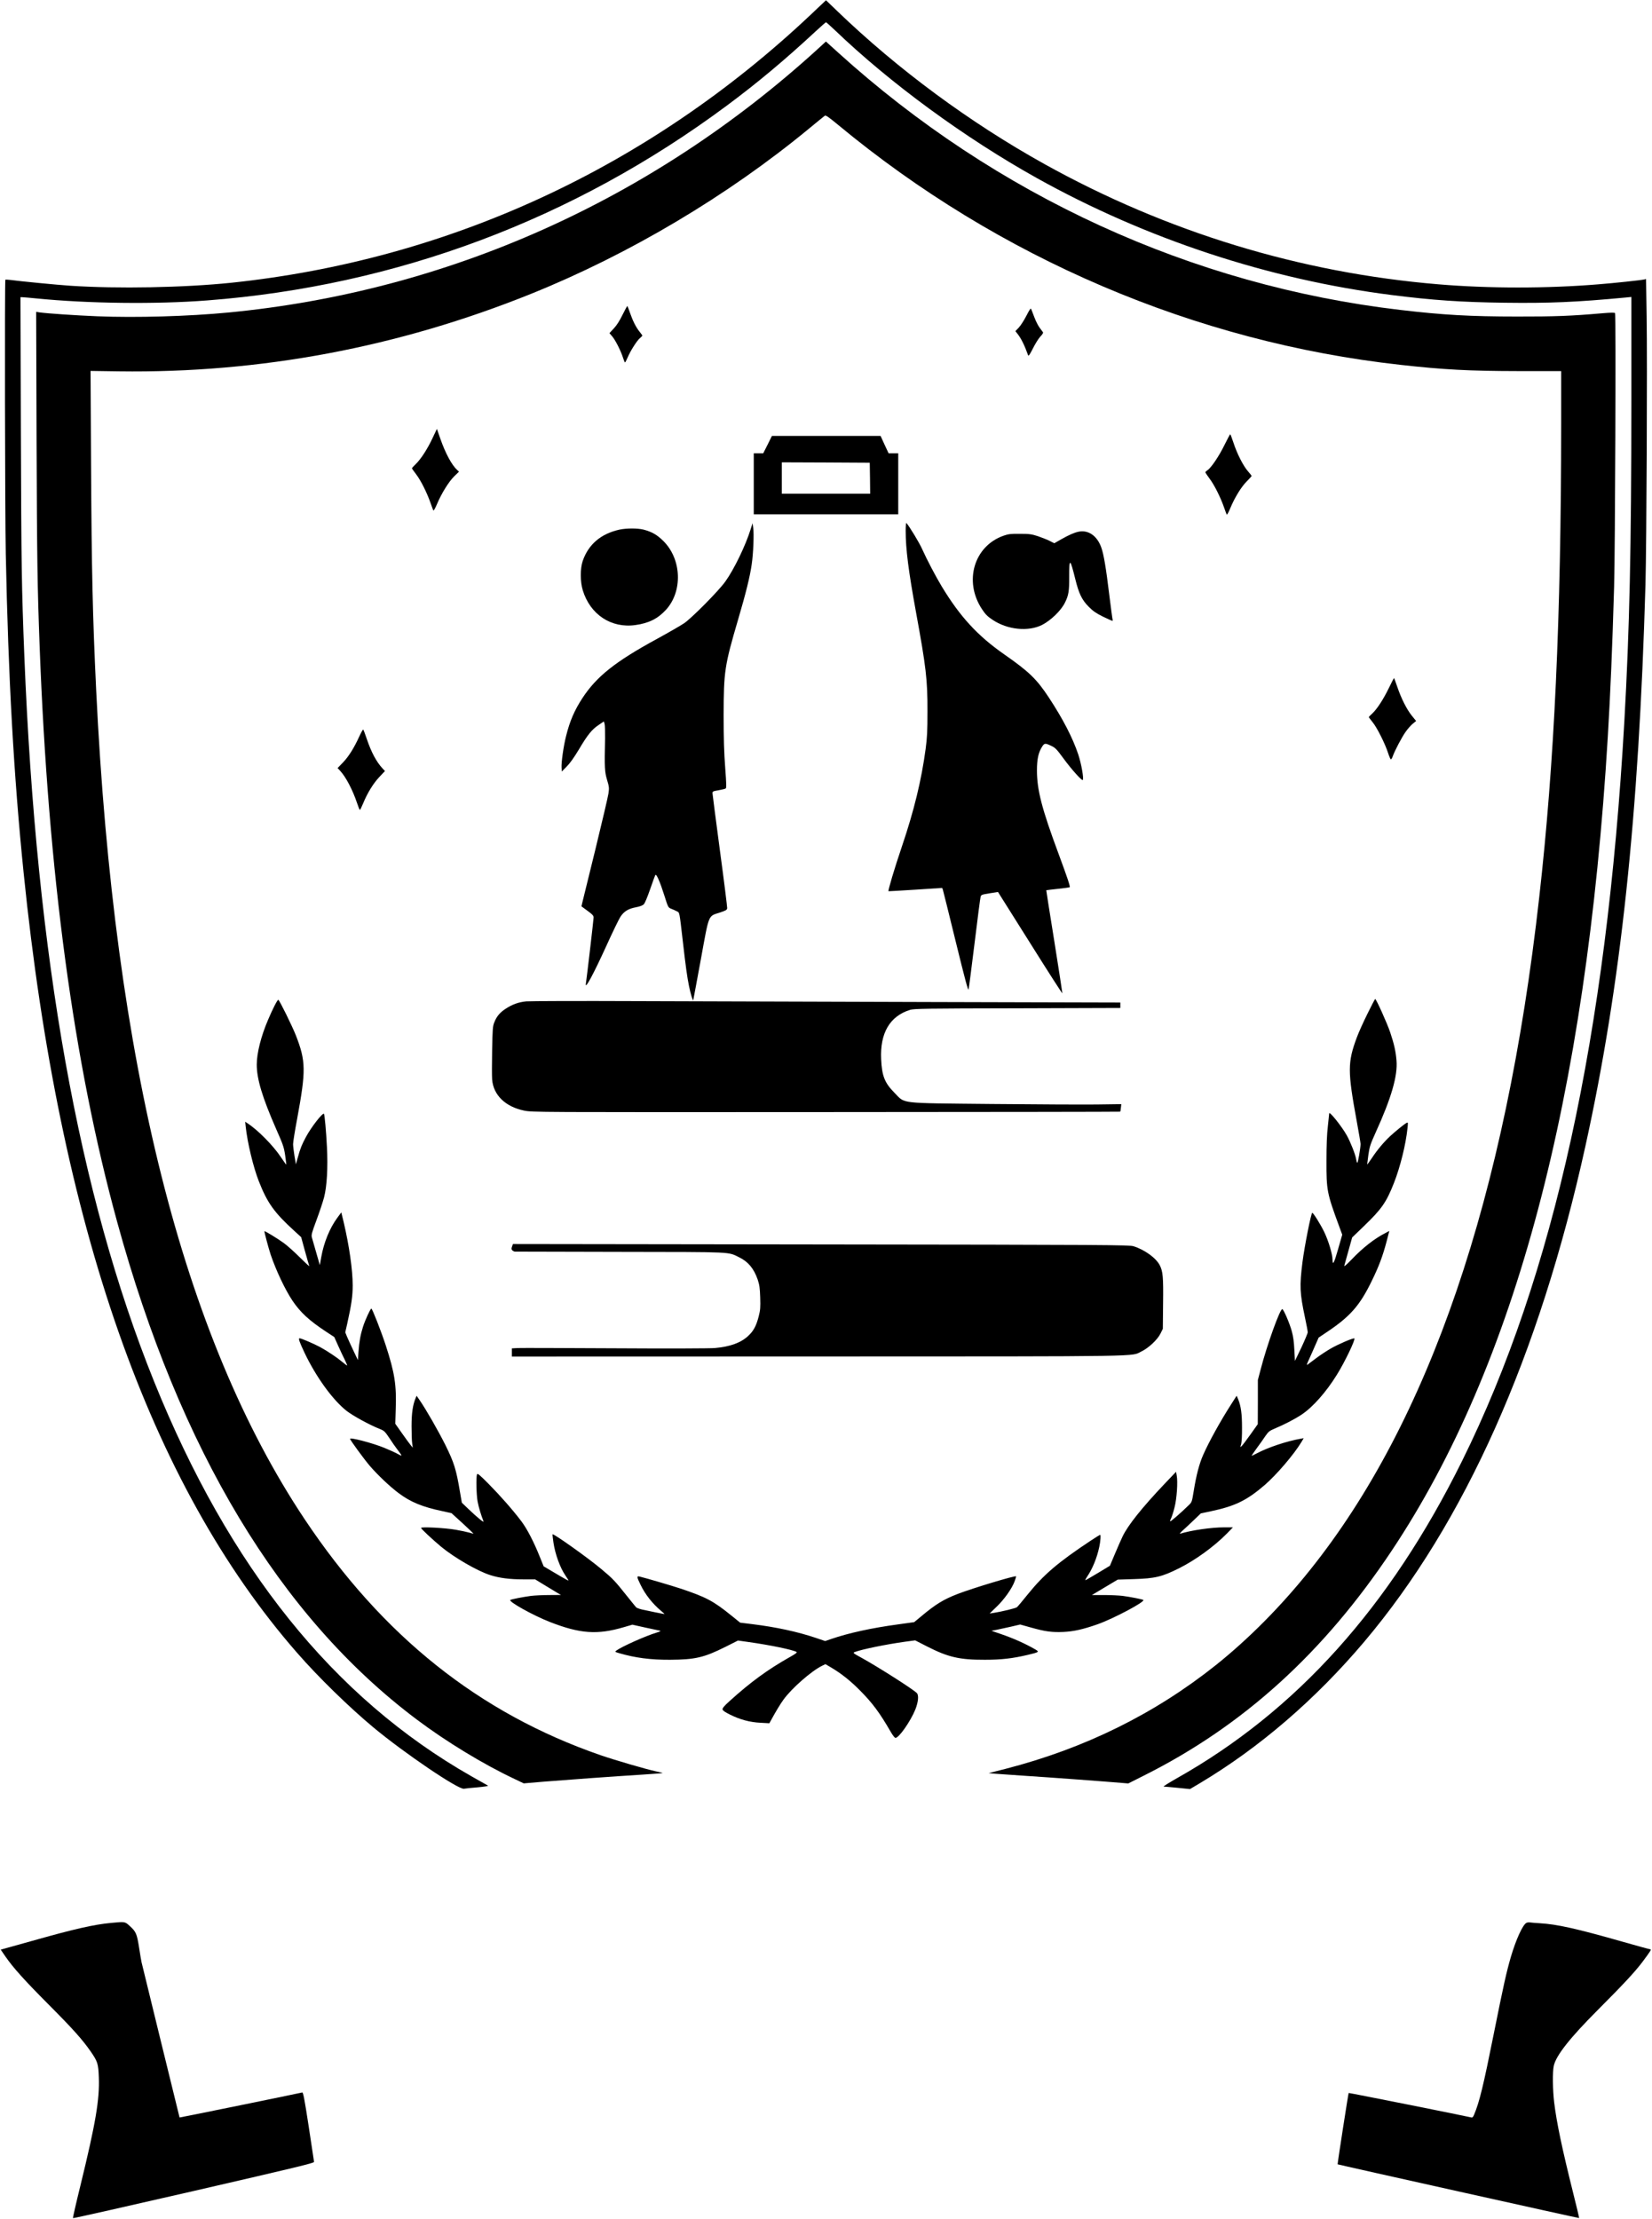 <?xml version="1.0" standalone="no"?>
<!DOCTYPE svg PUBLIC "-//W3C//DTD SVG 20010904//EN"
 "http://www.w3.org/TR/2001/REC-SVG-20010904/DTD/svg10.dtd">
<svg version="1.0" xmlns="http://www.w3.org/2000/svg"
 width="2001pt" height="2688pt" viewBox="0 0 2001 2688"
 preserveAspectRatio="xMidYMid meet">

<g transform="translate(0,2688) scale(0.1,-0.1)"
fill="#000000" stroke="none">
<path d="M9820 26702 c-1961 -1850 -4382 -2970 -7020 -3247 -571 -59 -1375
-74 -1950 -36 -165 11 -614 55 -723 70 -31 4 -59 5 -62 3 -9 -10 -5 -2830 5
-3322 30 -1495 97 -2694 216 -3860 434 -4282 1530 -7408 3311 -9448 255 -293
631 -660 928 -907 373 -310 1028 -754 1095 -741 14 3 88 11 165 17 86 8 134
16 125 21 -8 4 -100 57 -205 116 -1666 949 -2930 2523 -3840 4782 -912 2264
-1424 5126 -1570 8780 -33 835 -37 1102 -42 2698 l-5 1652 23 0 c13 0 91 -7
172 -15 619 -62 1447 -72 2067 -24 2291 176 4436 980 6290 2357 371 275 711
560 1076 899 67 62 125 113 129 113 4 0 51 -42 104 -92 673 -646 1577 -1308
2450 -1795 1324 -738 2815 -1229 4301 -1417 500 -63 833 -86 1366 -93 540 -7
870 7 1462 63 l72 7 0 -1259 c0 -1787 -22 -2761 -85 -3884 -216 -3802 -853
-6708 -1965 -8955 -877 -1772 -2006 -3028 -3457 -3845 -97 -55 -168 -100 -158
-100 11 0 87 -7 170 -15 l149 -15 121 72 c722 431 1400 1015 1990 1713 1216
1439 2120 3465 2679 6005 428 1946 646 3990 727 6800 13 487 23 2704 14 3252
l-7 448 -22 -5 c-37 -9 -364 -44 -556 -59 -617 -51 -1330 -51 -1935 0 -1673
139 -3297 635 -4776 1458 -902 502 -1771 1143 -2509 1853 l-135 130 -185 -175z"/>
<path d="M9895 26277 c-2006 -1824 -4475 -2927 -7125 -3182 -488 -47 -1123
-65 -1590 -46 -270 11 -604 34 -699 47 l-43 7 5 -1554 c5 -1450 10 -1770 37
-2494 104 -2763 411 -5048 939 -6975 757 -2764 1972 -4783 3627 -6026 360
-271 811 -545 1189 -723 l109 -52 246 21 c276 22 822 62 1190 85 134 9 246 17
247 19 2 1 -34 11 -79 20 -122 26 -502 137 -673 196 -1471 509 -2641 1442
-3586 2860 -1474 2212 -2307 5527 -2524 10040 -43 902 -55 1445 -62 2721 l-6
1146 344 -5 c1713 -23 3381 290 4992 939 1190 480 2377 1185 3366 2001 95 79
181 148 190 155 13 10 38 -7 161 -108 1948 -1616 4331 -2633 6810 -2908 527
-59 838 -75 1432 -76 l518 0 0 -640 c-1 -2344 -82 -4106 -266 -5735 -408
-3635 -1334 -6348 -2779 -8150 -352 -440 -740 -830 -1137 -1148 -743 -592
-1590 -1010 -2548 -1257 l-205 -52 75 -7 c41 -3 217 -15 390 -27 281 -18 971
-69 1155 -85 l71 -6 183 92 c1208 604 2184 1489 3010 2730 1495 2244 2354
5483 2616 9860 31 519 55 1086 76 1810 13 437 23 3301 12 3317 -6 8 -46 8
-163 -2 -364 -32 -572 -40 -1025 -39 -563 0 -898 19 -1415 80 -2521 296 -4893
1382 -6810 3119 l-146 132 -109 -100z"/>
<path d="M7541 23068 c-35 -72 -71 -129 -106 -166 l-53 -57 34 -40 c39 -46
104 -175 130 -257 10 -32 21 -58 24 -58 4 0 20 30 35 66 35 81 113 203 149
231 14 12 26 24 26 28 0 4 -15 25 -34 48 -42 52 -81 129 -116 230 -15 43 -29
79 -31 81 -2 2 -28 -46 -58 -106z"/>
<path d="M12432 23055 c-28 -55 -70 -120 -92 -143 l-41 -43 29 -37 c41 -52 83
-137 125 -255 5 -14 20 7 58 82 28 56 68 121 90 144 25 26 38 46 32 53 -4 6
-22 30 -40 54 -18 23 -46 79 -63 124 -17 44 -34 90 -39 101 -6 16 -17 2 -59
-80z"/>
<path d="M5241 21577 c-62 -133 -142 -257 -204 -317 -26 -25 -47 -48 -47 -52
0 -4 23 -38 52 -75 57 -75 131 -224 174 -348 15 -44 30 -84 34 -88 4 -5 24 31
44 79 54 128 142 270 208 335 l58 56 -21 19 c-66 59 -143 202 -205 379 l-42
120 -51 -108z"/>
<path d="M14832 21491 c-64 -132 -161 -277 -207 -307 -14 -9 -25 -20 -25 -25
0 -4 23 -38 50 -75 57 -74 134 -228 176 -349 15 -44 30 -84 34 -88 4 -4 23 32
43 80 53 127 133 258 200 324 31 31 57 60 57 64 0 4 -20 30 -45 58 -56 64
-132 213 -175 346 -18 56 -36 101 -39 101 -3 0 -34 -58 -69 -129z"/>
<path d="M9298 21495 l-53 -105 -57 0 -58 0 0 -370 0 -370 875 0 875 0 0 370
0 370 -59 0 -58 0 -49 105 -48 105 -658 0 -658 0 -52 -105z m1240 -407 l2
-188 -535 0 -535 0 0 190 0 190 533 -2 532 -3 3 -187z"/>
<path d="M10970 20455 c0 -227 34 -490 126 -995 121 -661 139 -813 138 -1195
0 -242 -4 -318 -22 -455 -51 -381 -141 -750 -287 -1181 -92 -271 -171 -538
-163 -544 2 -1 149 8 327 19 l323 21 8 -20 c4 -11 74 -294 156 -629 116 -473
151 -602 156 -580 4 16 37 270 73 564 36 294 68 546 73 559 6 23 16 26 109 41
l101 16 389 -618 c213 -340 389 -614 391 -610 1 4 -43 286 -97 627 -55 341
-99 621 -98 622 1 1 65 9 141 17 76 8 141 17 143 20 8 7 -30 120 -134 401
-204 549 -263 776 -263 1014 0 133 17 213 59 281 31 51 39 52 118 14 46 -22
64 -41 143 -149 99 -135 224 -274 235 -263 15 15 -17 196 -55 311 -68 202
-185 428 -355 687 -148 225 -242 315 -540 523 -323 225 -536 456 -759 825 -72
119 -182 329 -237 452 -34 77 -154 274 -190 315 -5 5 -9 -34 -9 -90z"/>
<path d="M9092 20469 c-62 -199 -201 -486 -306 -632 -80 -113 -402 -438 -498
-505 -40 -27 -190 -114 -333 -192 -503 -274 -728 -453 -900 -715 -96 -147
-153 -277 -199 -463 -30 -119 -58 -315 -54 -379 l3 -48 60 61 c39 39 89 110
145 203 107 181 159 245 240 299 l64 44 9 -29 c5 -15 7 -95 6 -178 -8 -356 -5
-403 24 -501 25 -84 27 -96 17 -165 -6 -41 -78 -348 -160 -684 -83 -335 -154
-626 -159 -647 l-8 -36 73 -54 c61 -44 73 -58 74 -81 0 -24 -83 -736 -94 -804
-12 -76 91 115 248 459 74 164 151 322 170 352 43 67 97 100 190 117 42 8 78
21 92 34 14 12 43 82 79 185 31 91 60 169 64 173 13 13 57 -89 107 -247 46
-146 47 -148 83 -163 20 -7 50 -21 67 -30 37 -19 31 10 75 -368 33 -291 53
-436 75 -541 19 -93 46 -182 51 -168 2 6 43 228 92 494 102 560 86 520 231
567 74 25 85 31 88 53 1 14 -38 328 -88 698 -49 370 -90 683 -90 695 0 21 7
24 73 35 39 7 78 16 86 21 11 7 10 47 -5 252 -14 182 -19 344 -19 639 1 527
11 597 175 1155 95 322 144 522 165 669 20 135 29 374 18 445 l-8 54 -23 -74z"/>
<path d="M7504 20465 c-226 -50 -376 -178 -446 -380 -31 -89 -31 -253 1 -355
90 -294 344 -462 637 -421 161 22 271 77 368 182 207 223 194 614 -28 835 -76
76 -141 113 -241 139 -71 18 -207 18 -291 0z"/>
<path d="M13065 20440 c-53 -11 -115 -38 -214 -94 l-81 -46 -57 29 c-32 16
-96 41 -143 57 -75 24 -101 28 -215 28 -111 1 -140 -2 -197 -22 -360 -125
-487 -552 -264 -890 41 -62 65 -87 128 -129 179 -121 433 -147 601 -62 106 55
229 173 276 269 44 87 53 141 52 310 -1 237 10 233 74 -26 44 -177 80 -251
164 -335 52 -52 88 -77 171 -118 58 -28 109 -51 113 -51 5 0 6 8 3 18 -3 9
-21 148 -41 307 -38 315 -66 481 -95 562 -50 142 -156 217 -275 193z"/>
<path d="M16822 18545 c-68 -140 -145 -257 -203 -310 -22 -19 -39 -38 -39 -41
0 -3 21 -31 46 -62 53 -64 152 -262 187 -372 13 -40 28 -75 33 -77 6 -2 16 14
23 34 23 68 112 236 157 299 24 34 62 78 85 97 l42 34 -52 64 c-61 76 -127
205 -176 349 -20 57 -37 106 -39 107 -2 2 -31 -53 -64 -122z"/>
<path d="M4352 17960 c-63 -139 -130 -246 -200 -318 l-63 -65 29 -31 c71 -75
154 -235 207 -393 15 -46 30 -83 34 -83 4 0 21 35 39 78 52 127 123 242 196
320 l69 73 -30 32 c-72 77 -135 194 -189 353 -20 60 -40 113 -44 117 -4 4 -25
-33 -48 -83z"/>
<path d="M16562 14598 c-50 -101 -107 -228 -127 -283 -113 -304 -113 -408 -1
-1018 25 -137 46 -260 46 -273 0 -48 -32 -234 -40 -229 -4 2 -10 23 -14 46 -9
57 -68 206 -113 287 -60 108 -213 299 -213 266 0 -5 -7 -74 -16 -154 -12 -98
-17 -234 -17 -420 -1 -359 5 -391 156 -800 l35 -95 -51 -178 c-48 -169 -66
-202 -67 -121 0 62 -50 228 -100 331 -42 88 -132 233 -145 233 -14 0 -94 -405
-119 -600 -36 -286 -32 -374 30 -665 19 -88 34 -170 34 -182 0 -12 -35 -95
-77 -185 l-78 -162 -7 134 c-5 98 -13 161 -32 229 -26 93 -94 253 -113 264
-25 16 -188 -437 -264 -733 l-33 -125 0 -268 -1 -267 -88 -124 c-48 -68 -96
-131 -107 -141 -19 -17 -19 -16 -7 21 7 24 12 105 11 204 0 168 -13 260 -48
345 l-17 39 -59 -92 c-136 -211 -276 -464 -348 -628 -46 -105 -82 -242 -113
-434 -22 -134 -22 -135 -64 -175 -95 -93 -216 -197 -221 -192 -3 3 2 20 11 37
9 18 28 76 41 129 28 106 42 312 27 390 l-8 44 -142 -149 c-270 -285 -441
-499 -505 -633 -18 -36 -59 -131 -93 -211 l-61 -145 -144 -87 c-80 -48 -149
-88 -153 -88 -4 0 5 19 21 43 64 93 119 227 147 360 15 68 20 147 10 147 -3 0
-56 -33 -118 -74 -389 -258 -564 -407 -757 -646 -64 -80 -124 -151 -132 -157
-15 -13 -191 -55 -282 -69 l-49 -7 82 79 c92 87 188 222 220 309 12 32 20 59
18 62 -12 11 -524 -143 -703 -212 -177 -68 -271 -126 -450 -276 l-81 -67 -194
-27 c-319 -43 -599 -104 -814 -178 l-70 -24 -115 39 c-221 74 -477 130 -770
166 l-145 18 -105 85 c-220 178 -307 224 -618 328 -105 35 -412 125 -494 145
-38 9 -36 -3 11 -100 57 -118 144 -228 250 -317 25 -20 42 -37 39 -37 -9 0
-208 40 -272 55 -33 8 -65 20 -71 27 -7 7 -59 72 -116 143 -141 177 -165 203
-309 323 -156 131 -576 430 -587 418 -2 -2 3 -48 11 -102 21 -140 80 -302 144
-396 16 -24 32 -49 37 -57 8 -14 -25 4 -195 105 l-105 62 -44 109 c-75 188
-156 344 -226 437 -106 140 -255 309 -398 454 -107 108 -133 129 -139 115 -13
-33 -8 -250 7 -330 13 -69 42 -166 71 -238 10 -25 -66 37 -182 147 l-80 77
-23 133 c-45 270 -72 355 -175 563 -88 176 -235 433 -316 550 l-34 49 -12 -29
c-34 -81 -49 -181 -49 -340 0 -88 3 -182 8 -210 l7 -50 -25 30 c-14 17 -62 82
-106 145 l-81 115 5 170 c11 300 -12 446 -121 781 -57 174 -163 444 -174 444
-11 0 -74 -136 -101 -220 -31 -97 -46 -181 -55 -305 l-7 -99 -54 114 c-30 63
-65 139 -77 168 l-22 54 24 106 c51 230 66 335 66 462 0 190 -43 486 -110 770
l-28 115 -48 -65 c-92 -125 -163 -298 -195 -477 l-17 -97 -43 150 c-24 82 -47
165 -53 184 -9 32 -3 54 56 213 36 97 77 220 91 273 35 134 48 365 35 611 -9
185 -28 394 -36 402 -16 17 -157 -165 -219 -282 -50 -93 -68 -138 -99 -251
l-22 -79 -17 101 c-9 56 -17 120 -17 144 0 24 22 164 50 311 107 581 105 693
-15 1003 -45 115 -202 434 -214 434 -12 0 -69 -112 -124 -242 -85 -198 -137
-405 -137 -543 0 -175 68 -399 235 -780 85 -192 94 -220 109 -319 9 -60 15
-111 13 -112 -1 -2 -31 40 -66 92 -92 139 -280 329 -404 409 l-27 18 6 -59
c21 -196 93 -495 160 -664 102 -260 186 -378 431 -601 l81 -74 45 -165 c25
-91 49 -173 53 -184 4 -10 -46 36 -112 102 -65 65 -153 144 -194 174 -74 54
-231 150 -237 145 -4 -4 51 -211 76 -285 66 -194 175 -424 264 -557 95 -141
202 -240 404 -373 l102 -67 47 -105 c26 -58 62 -135 81 -172 18 -38 31 -68 27
-68 -3 0 -29 20 -57 43 -62 52 -177 130 -267 179 -69 38 -231 108 -251 108
-18 0 -4 -40 60 -176 139 -291 336 -564 505 -700 77 -61 283 -174 408 -223 52
-21 60 -29 114 -109 31 -48 76 -112 99 -142 62 -81 62 -84 3 -51 -29 16 -103
50 -165 75 -142 58 -414 129 -413 108 1 -15 170 -246 239 -327 96 -111 242
-250 349 -330 145 -109 289 -168 532 -219 l109 -24 135 -123 c74 -68 133 -125
132 -126 -1 -1 -24 5 -51 13 -28 8 -102 24 -165 35 -131 23 -420 38 -420 22 0
-11 137 -139 240 -225 161 -134 446 -299 600 -347 109 -35 237 -51 398 -51
l144 0 118 -72 c65 -40 136 -83 157 -95 l38 -22 -142 -1 c-78 0 -177 -5 -220
-10 -98 -13 -234 -40 -251 -49 -31 -17 274 -187 478 -267 367 -143 575 -158
897 -63 l103 30 157 -35 c87 -19 167 -36 178 -38 13 -3 -2 -11 -39 -22 -131
-39 -427 -171 -491 -219 -19 -14 -17 -16 35 -31 195 -57 381 -81 615 -80 306
2 412 26 677 159 l147 74 135 -19 c254 -36 526 -92 574 -119 11 -6 -11 -23
-79 -61 -271 -153 -478 -304 -737 -539 -60 -54 -82 -81 -80 -96 2 -14 28 -32
88 -62 121 -61 243 -94 372 -100 l107 -6 16 29 c62 114 116 203 155 257 99
137 337 346 467 410 l41 20 70 -41 c121 -72 234 -161 347 -276 152 -152 242
-274 374 -503 25 -43 48 -73 58 -73 42 0 182 201 240 343 36 91 44 174 18 200
-46 47 -471 317 -659 421 -115 63 -119 66 -92 76 88 33 374 92 611 125 l120
16 147 -75 c253 -129 391 -161 698 -160 199 0 335 16 518 59 141 34 144 36 91
67 -121 70 -264 134 -422 188 l-108 37 63 12 c35 7 113 24 174 38 l111 26 129
-36 c173 -49 256 -60 394 -54 126 6 237 31 412 92 196 69 589 278 556 296 -17
9 -154 36 -251 49 -43 5 -144 10 -224 10 l-147 0 157 94 156 93 193 6 c259 8
341 27 551 132 199 100 422 262 577 419 l74 76 -106 0 c-154 0 -397 -35 -533
-77 -11 -3 5 16 35 43 30 27 91 83 135 126 l80 77 123 26 c292 62 432 130 648
315 145 124 362 379 450 527 l25 43 -33 -6 c-172 -30 -398 -105 -535 -178 -35
-19 -63 -31 -63 -29 0 3 28 44 63 92 35 47 82 113 104 147 37 53 49 63 110 89
118 49 245 115 328 170 135 89 300 275 429 485 94 150 225 424 211 438 -9 10
-190 -67 -286 -122 -52 -30 -132 -83 -178 -118 -46 -34 -93 -69 -103 -77 -14
-11 -10 4 18 65 20 43 54 120 76 171 l40 91 86 58 c296 196 413 329 561 636
85 174 129 294 175 466 l34 132 -41 -22 c-134 -67 -279 -180 -416 -324 -65
-67 -92 -90 -88 -74 4 14 27 96 51 183 l44 158 145 140 c212 204 270 287 362
522 76 194 143 465 163 659 8 75 8 76 -12 66 -26 -13 -135 -102 -198 -160 -74
-69 -156 -166 -219 -262 -33 -49 -59 -85 -59 -79 0 5 7 58 15 118 14 96 23
124 86 264 192 421 270 691 254 876 -9 111 -29 200 -76 340 -35 106 -170 405
-182 405 -3 0 -46 -82 -95 -182z"/>
<path d="M6375 14751 c-94 -9 -172 -37 -254 -92 -68 -45 -106 -91 -134 -163
-19 -46 -21 -80 -26 -336 -3 -157 -3 -317 0 -355 15 -189 160 -330 387 -377
96 -20 124 -20 3657 -18 1958 1 3561 3 3563 5 3 2 7 24 9 48 l5 43 -298 -4
c-165 -2 -738 1 -1274 6 -1148 12 -1040 0 -1176 136 -118 119 -152 204 -161
406 -15 317 105 522 350 598 47 15 183 17 1300 19 l1247 4 0 33 0 33 -2282 6
c-1256 4 -2857 9 -3558 11 -701 3 -1311 1 -1355 -3z"/>
<path d="M6202 11781 c-9 -25 -8 -34 4 -46 9 -8 23 -15 32 -15 9 0 584 -2
1277 -3 1395 -2 1298 2 1440 -67 107 -52 176 -135 222 -267 22 -66 27 -101 31
-218 4 -122 1 -153 -17 -225 -30 -118 -62 -179 -126 -239 -90 -85 -218 -132
-405 -149 -53 -5 -585 -7 -1205 -3 -610 3 -1143 5 -1182 3 l-73 -4 0 -49 0
-50 3708 1 c4079 1 3783 -3 3920 62 84 40 193 142 229 216 l28 57 3 305 c4
321 -2 390 -40 464 -45 89 -184 189 -318 231 -51 16 -294 18 -3786 22 l-3731
5 -11 -31z"/>
<path d="M1345 3589 c-210 -20 -448 -74 -960 -219 -176 -49 -333 -93 -348 -97
l-28 -8 56 -82 c93 -135 230 -288 527 -586 292 -293 407 -422 509 -569 82
-119 90 -147 96 -309 10 -271 -38 -555 -223 -1312 -53 -214 -93 -391 -90 -394
3 -4 662 145 1463 329 1237 285 1458 338 1457 352 -1 9 -31 203 -65 431 -53
345 -67 414 -79 410 -32 -9 -1483 -305 -1485 -303 -1 2 -104 422 -229 933
-125 512 -230 939 -232 950 -3 11 -16 89 -29 173 -27 171 -37 195 -117 267
-56 50 -53 50 -223 34z"/>
<path d="M18488 3589 c-45 -25 -125 -201 -187 -410 -54 -186 -88 -337 -207
-931 -126 -630 -174 -829 -239 -982 -12 -29 -20 -37 -35 -33 -62 16 -1481 299
-1484 296 -5 -5 -137 -861 -134 -864 7 -5 2922 -654 2925 -651 2 2 -30 139
-72 304 -134 537 -200 850 -230 1097 -18 147 -21 369 -5 442 27 125 194 337
529 673 318 319 450 461 542 582 103 138 116 158 96 158 -8 0 -158 41 -333 91
-561 160 -796 212 -1003 224 -53 3 -107 8 -121 10 -14 2 -33 -1 -42 -6z"/>
</g>
</svg>
